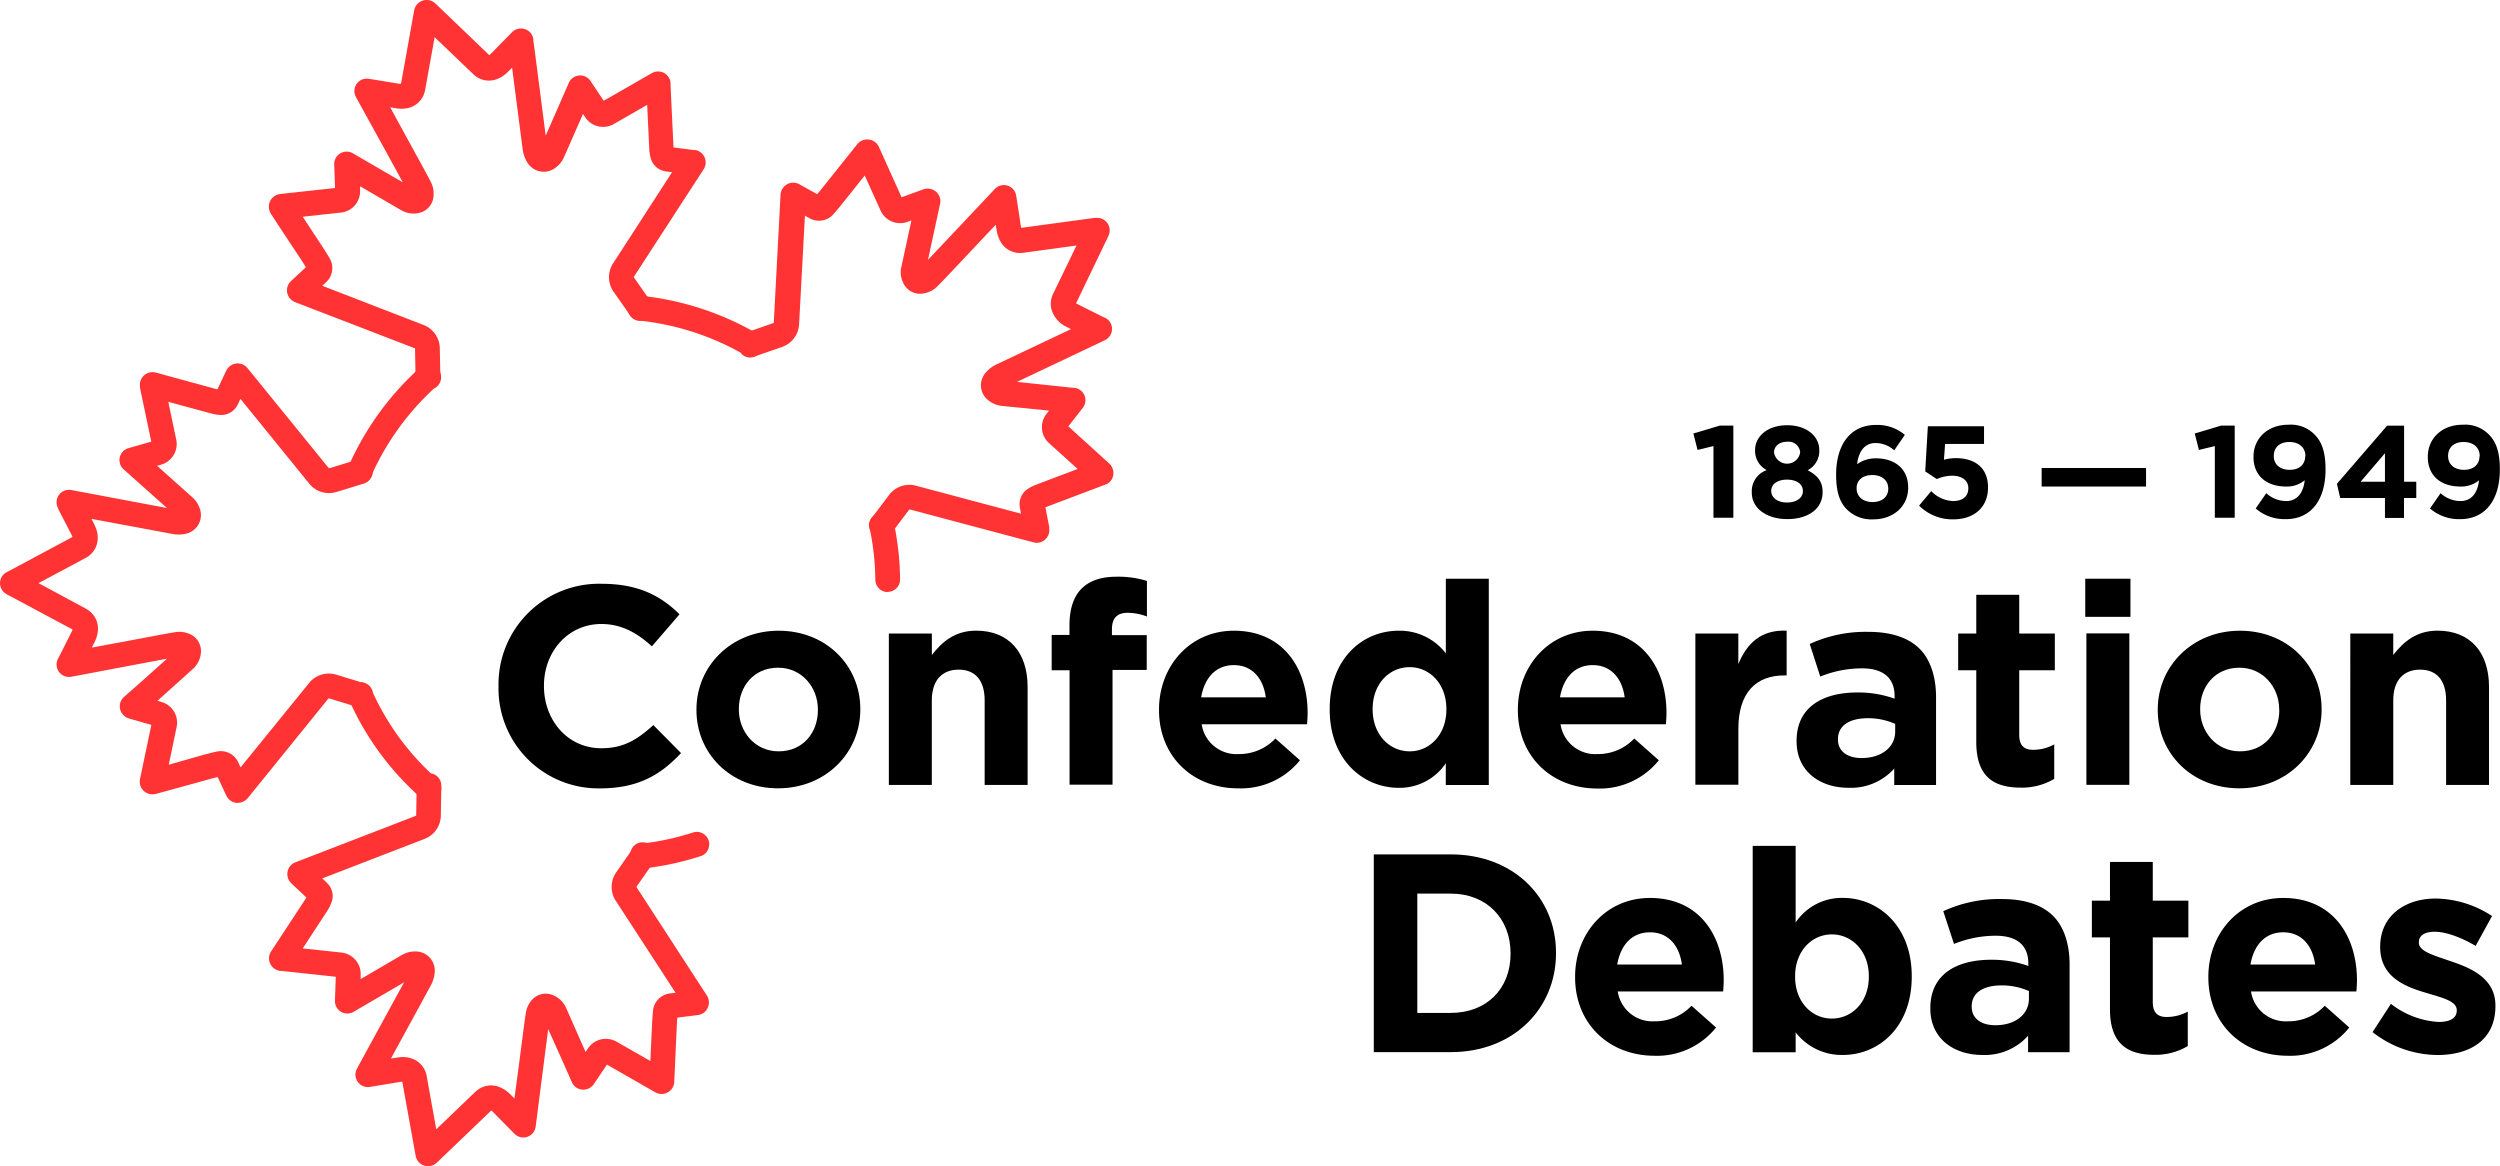 <svg id="Layer_1" data-name="Layer 1" xmlns="http://www.w3.org/2000/svg" viewBox="0 0 502.84 234.56"><defs><style>.cls-1{fill:#f33;}</style></defs><title>Untitled-1</title><path d="M344.65,89.71l-3.21.79-0.84-3.31,5.28-1.58h2.76v18.52h-4V89.71Z"/><path d="M352.35,99.09V99a4.47,4.47,0,0,1,3-4.44,4.37,4.37,0,0,1-2.34-4V90.53c0-2.81,2.57-5,6.46-5s6.46,2.21,6.46,5v0.05a4.37,4.37,0,0,1-2.34,4c1.87,1,3,2.16,3,4.34V99c0,3.42-3,5.41-7.09,5.41S352.35,102.3,352.35,99.09Zm10.27-.32V98.73c0-1.42-1.34-2.26-3.18-2.26s-3.18.84-3.18,2.26v0.05c0,1.26,1.18,2.29,3.18,2.29S362.63,100.07,362.63,98.78ZM362.08,91V91a2.34,2.34,0,0,0-2.63-2.15c-1.66,0-2.63,1-2.63,2.13V91A2.66,2.66,0,0,0,362.08,91Z"/><path d="M371.49,102.48c-1.34-1.34-2.18-3.31-2.18-7V95.47c0-5.68,2.58-10,8.07-10a8.52,8.52,0,0,1,5.75,2L381,90.58a5.66,5.66,0,0,0-3.76-1.47c-2.29,0-3.44,1.84-3.71,4.26a6.36,6.36,0,0,1,3.81-1.18c3.65,0,6.46,2,6.46,5.86V98.1c0,3.76-3,6.36-7,6.36A7,7,0,0,1,371.49,102.48Zm8.3-4.2V98.23c0-1.55-1.21-2.68-3.21-2.68s-3.15,1.1-3.15,2.65v0.05c0,1.55,1.21,2.73,3.21,2.73S379.8,99.86,379.8,98.28Z"/><path d="M386,101.7l2.44-2.92a6.44,6.44,0,0,0,4.39,2c1.89,0,3.07-.92,3.07-2.55V98.18c0-1.58-1.34-2.5-3.26-2.5a7.89,7.89,0,0,0-3.07.68l-2.34-1.55,0.53-9.07h11.3v3.55h-7.83L391,92.47a9,9,0,0,1,2.42-.32c3.57,0,6.44,1.73,6.44,5.89V98.1c0,3.89-2.76,6.36-7,6.36A9.46,9.46,0,0,1,386,101.7Z"/><path d="M410.65,94.13h21v3.73h-21V94.13Z"/><path d="M445.49,89.71l-3.21.79-0.84-3.31,5.28-1.58h2.76v18.52h-4V89.71Z"/><path d="M453.7,102.27l2.13-3.07a6,6,0,0,0,4,1.58c2.26,0,3.47-1.71,3.73-4.18a5.59,5.59,0,0,1-3.73,1.26c-4,0-6.57-2.21-6.57-5.94V91.87c0-3.71,2.86-6.44,7-6.44a6.66,6.66,0,0,1,5.31,2c1.31,1.31,2.18,3.31,2.18,6.94v0.05c0,6-2.81,10-8,10A8.89,8.89,0,0,1,453.7,102.27Zm10-10.51V91.71c0-1.63-1.21-2.81-3.23-2.81s-3.13,1.16-3.13,2.79v0.05c0,1.63,1.21,2.76,3.21,2.76S463.66,93.34,463.66,91.76Z"/><path d="M479.7,100.17h-9l-0.66-2.86,10.09-11.69h3.42V96.89H486v3.28h-2.47v4H479.7v-4Zm0-3.28V91.16l-4.89,5.73h4.89Z"/><path d="M488.76,102.27l2.13-3.07a6,6,0,0,0,4,1.58c2.26,0,3.47-1.71,3.73-4.18a5.59,5.59,0,0,1-3.73,1.26c-4,0-6.57-2.21-6.57-5.94V91.87c0-3.71,2.86-6.44,7-6.44a6.66,6.66,0,0,1,5.31,2c1.31,1.31,2.18,3.31,2.18,6.94v0.05c0,6-2.81,10-8,10A8.89,8.89,0,0,1,488.76,102.27Zm10-10.51V91.71c0-1.63-1.21-2.81-3.23-2.81s-3.13,1.16-3.13,2.79v0.05c0,1.63,1.21,2.76,3.21,2.76S498.72,93.34,498.72,91.76Z"/><path d="M100.27,138.11V138A20.22,20.22,0,0,1,121,117.42c7.5,0,12,2.5,15.68,6.14L131.12,130c-3.07-2.78-6.19-4.49-10.17-4.49-6.71,0-11.54,5.57-11.54,12.39V138c0,6.82,4.72,12.5,11.54,12.5,4.55,0,7.33-1.82,10.46-4.66l5.57,5.63c-4.09,4.38-8.64,7.1-16.31,7.1A20.08,20.08,0,0,1,100.27,138.11Z"/><path d="M140.08,142.82v-0.11c0-8.75,7-15.85,16.54-15.85s16.42,7,16.42,15.74v0.11c0,8.75-7,15.85-16.54,15.85S140.08,151.57,140.08,142.82Zm24.43,0v-0.11c0-4.49-3.24-8.41-8-8.41-4.94,0-7.9,3.81-7.9,8.3v0.11c0,4.49,3.24,8.41,8,8.41C161.56,151.12,164.51,147.31,164.51,142.82Z"/><path d="M178.79,127.42h8.64v4.32c2-2.56,4.55-4.89,8.92-4.89,6.53,0,10.34,4.32,10.34,11.31v19.72h-8.64v-17c0-4.09-1.93-6.19-5.23-6.19s-5.4,2.1-5.4,6.19v17h-8.64V127.42Z"/><path d="M215.11,134.81h-3.58v-7.1h3.58v-1.93c0-3.35.85-5.8,2.44-7.39s3.92-2.39,7-2.39a19.1,19.1,0,0,1,6.14.85V124a11,11,0,0,0-3.92-.74c-2,0-3.12,1-3.12,3.3v1.19h7v7h-6.88v23.07h-8.64V134.81Z"/><path d="M233.12,142.82v-0.11c0-8.69,6.19-15.85,15.06-15.85,10.17,0,14.83,7.9,14.83,16.54,0,0.68-.06,1.48-0.11,2.27H241.7a7.06,7.06,0,0,0,7.44,6,10,10,0,0,0,7.39-3.13l4.94,4.38A15.23,15.23,0,0,1,249,158.56C239.88,158.56,233.12,152.14,233.12,142.82Zm21.48-2.56c-0.51-3.86-2.78-6.48-6.42-6.48s-5.91,2.56-6.59,6.48h13Z"/><path d="M267.45,142.71V142.6c0-10.17,6.65-15.74,13.87-15.74a11.7,11.7,0,0,1,9.49,4.55v-15h8.64v41.48H290.8v-4.37a11.19,11.19,0,0,1-9.49,4.94C274.21,158.45,267.45,152.88,267.45,142.71Zm23.47,0V142.6c0-5.06-3.35-8.41-7.39-8.41s-7.44,3.3-7.44,8.41v0.11c0,5.06,3.41,8.41,7.44,8.41S290.92,147.77,290.92,142.71Z"/><path d="M305.3,142.82v-0.11c0-8.69,6.19-15.85,15.06-15.85,10.17,0,14.83,7.9,14.83,16.54,0,0.68-.06,1.48-0.11,2.27h-21.2a7.06,7.06,0,0,0,7.44,6,10,10,0,0,0,7.39-3.13l4.94,4.38a15.23,15.23,0,0,1-12.44,5.68C312.06,158.56,305.3,152.14,305.3,142.82Zm21.48-2.56c-0.51-3.86-2.78-6.48-6.42-6.48s-5.91,2.56-6.59,6.48h13Z"/><path d="M341,127.42h8.64v6.14c1.76-4.21,4.6-6.93,9.72-6.71v9h-0.45c-5.74,0-9.26,3.47-9.26,10.74v11.25H341V127.42Z"/><path d="M361.36,149.13V149c0-6.65,5.06-9.72,12.27-9.72a21.66,21.66,0,0,1,7.44,1.25V140c0-3.58-2.22-5.57-6.54-5.57a22.42,22.42,0,0,0-8.41,1.65L364,129.53a26.87,26.87,0,0,1,11.82-2.44c4.72,0,8.13,1.25,10.29,3.41s3.3,5.63,3.3,9.72v17.67H381v-3.3a11.71,11.71,0,0,1-9.21,3.86C366.08,158.45,361.36,155.15,361.36,149.13Zm19.83-2v-1.53a13.38,13.38,0,0,0-5.51-1.14c-3.69,0-6,1.48-6,4.21v0.11c0,2.33,1.93,3.69,4.72,3.69C378.47,152.48,381.19,150.27,381.19,147.14Z"/><path d="M397.5,149.24V134.81h-3.64v-7.39h3.64v-7.79h8.64v7.79h7.16v7.39h-7.16v13c0,2,.85,3,2.78,3a8.79,8.79,0,0,0,4.26-1.08v6.93a12.73,12.73,0,0,1-6.82,1.76C401.08,158.39,397.5,156.29,397.5,149.24Z"/><path d="M419.42,116.4h9.09v7.67h-9.09V116.4Zm0.23,11h8.64v30.46h-8.64V127.42Z"/><path d="M434,142.82v-0.11c0-8.75,7-15.85,16.54-15.85s16.42,7,16.42,15.74v0.11c0,8.75-7,15.85-16.54,15.85S434,151.57,434,142.82Zm24.43,0v-0.11c0-4.49-3.24-8.41-8-8.41-4.94,0-7.9,3.81-7.9,8.3v0.11c0,4.49,3.24,8.41,8,8.41C455.5,151.12,458.45,147.31,458.45,142.82Z"/><path d="M472.73,127.42h8.64v4.32c2-2.56,4.55-4.89,8.92-4.89,6.53,0,10.34,4.32,10.34,11.31v19.72H492v-17c0-4.09-1.93-6.19-5.23-6.19s-5.4,2.1-5.4,6.19v17h-8.64V127.42Z"/><path d="M276.32,171.85h15.51c12.5,0,21.14,8.58,21.14,19.77v0.11c0,11.19-8.64,19.89-21.14,19.89H276.32V171.85Zm15.51,31.88c7.16,0,12-4.83,12-11.88v-0.11c0-7-4.83-12-12-12h-6.76v24h6.76Z"/><path d="M316.81,196.57v-0.11c0-8.69,6.19-15.85,15.06-15.85,10.17,0,14.83,7.9,14.83,16.54,0,0.68-.06,1.48-0.11,2.27h-21.2a7.06,7.06,0,0,0,7.44,6,10,10,0,0,0,7.39-3.13l4.94,4.38a15.23,15.23,0,0,1-12.44,5.68C323.58,212.31,316.81,205.88,316.81,196.57ZM338.29,194c-0.51-3.86-2.78-6.48-6.42-6.48s-5.91,2.56-6.59,6.48h13Z"/><path d="M361.17,207.65v4h-8.64V170.14h8.64v15.4a11.19,11.19,0,0,1,9.49-4.94c7.1,0,13.86,5.57,13.86,15.74v0.11c0,10.17-6.65,15.74-13.86,15.74A11.7,11.7,0,0,1,361.17,207.65Zm14.72-11.19v-0.11c0-5.06-3.41-8.41-7.44-8.41s-7.39,3.35-7.39,8.41v0.11c0,5.06,3.35,8.41,7.39,8.41S375.89,201.57,375.89,196.45Z"/><path d="M388.26,202.87v-0.11c0-6.65,5.06-9.72,12.27-9.72a21.66,21.66,0,0,1,7.44,1.25v-0.51c0-3.58-2.22-5.57-6.54-5.57a22.41,22.41,0,0,0-8.41,1.65l-2.16-6.59a26.87,26.87,0,0,1,11.82-2.44c4.72,0,8.13,1.25,10.29,3.41s3.3,5.63,3.3,9.72v17.67h-8.35v-3.3a11.71,11.71,0,0,1-9.21,3.86C393,212.19,388.26,208.9,388.26,202.87Zm19.83-2v-1.53a13.38,13.38,0,0,0-5.51-1.14c-3.69,0-6,1.48-6,4.21v0.11c0,2.33,1.93,3.69,4.72,3.69C405.36,206.23,408.09,204,408.09,200.88Z"/><path d="M424.39,203V188.55h-3.64v-7.39h3.64v-7.79H433v7.79h7.16v7.39H433v13c0,2,.85,3,2.78,3a8.79,8.79,0,0,0,4.26-1.08v6.93a12.73,12.73,0,0,1-6.82,1.76C428,212.14,424.39,210,424.39,203Z"/><path d="M444.18,196.57v-0.11c0-8.69,6.19-15.85,15.06-15.85,10.17,0,14.83,7.9,14.83,16.54,0,0.68-.06,1.48-0.11,2.27h-21.2a7.06,7.06,0,0,0,7.44,6,10,10,0,0,0,7.39-3.13l4.94,4.38a15.23,15.23,0,0,1-12.44,5.68C450.94,212.31,444.18,205.88,444.18,196.57ZM465.66,194c-0.51-3.86-2.78-6.48-6.42-6.48s-5.91,2.56-6.59,6.48h13Z"/><path d="M477.21,207.59l3.69-5.68a17.22,17.22,0,0,0,9.6,3.64c2.5,0,3.64-.91,3.64-2.27v-0.11c0-1.87-3-2.5-6.31-3.52-4.26-1.25-9.09-3.24-9.09-9.15v-0.11c0-6.19,5-9.66,11.14-9.66a21.08,21.08,0,0,1,11.36,3.52l-3.3,6c-3-1.76-6-2.84-8.24-2.84s-3.18.91-3.18,2.1v0.11c0,1.71,2.9,2.5,6.19,3.64,4.26,1.42,9.21,3.47,9.21,9v0.11c0,6.76-5.06,9.83-11.65,9.83A21.34,21.34,0,0,1,477.21,207.59Z"/><path class="cls-1" d="M47.84,161.48l-0.3,0a2.51,2.51,0,0,1-1.94-1.31l-0.39-.81-1.43-3.07c-0.75.18-1.48,0.38-2.16,0.57l-7.07,1.95-3,.82-0.27.07a2.58,2.58,0,0,1-2.32-.58,2.51,2.51,0,0,1-.83-2.2c0-.16,0-0.26.06-0.36l2.25-10.76-4.54-1.3a2.57,2.57,0,0,1-1.74-1.87,2.5,2.5,0,0,1,.73-2.41L28,137.49l5.59-5-1.24.23-6.16,1.16-11.86,2.24a2.5,2.5,0,0,1-2.7-3.55l0.69-1.34L14.44,127a2.68,2.68,0,0,0,.17-0.38l-13.09-7-0.24-.13A2.58,2.58,0,0,1,0,117.34a2.5,2.5,0,0,1,1.2-2.18L1.52,115l13.07-7v0a4.43,4.43,0,0,0-.21-0.46l-2.68-5.18,0-.1-0.05-.1a2.5,2.5,0,0,1,2.66-3.6l2,0.37,17.27,3.25L25,94.52a2.5,2.5,0,0,1,.84-4.38l4.59-1.31L28.17,78.09c0-.07,0-0.16,0-0.26a2.56,2.56,0,0,1,.75-2.27,2.5,2.5,0,0,1,2.27-.65l0.1,0L31.58,75l2.73,0.75,9.42,2.57,1.74-3.7a3.58,3.58,0,0,1,.18-0.32,2.55,2.55,0,0,1,1.95-1.19,2.51,2.51,0,0,1,2.1.84l0.19,0.23L66,94a0.66,0.66,0,0,0,.16.15l0.19,0,5.25-1.61,0.21-.05a2.52,2.52,0,0,1,3,1.83,2.49,2.49,0,0,1-1.81,3h0l-5.19,1.59a5.11,5.11,0,0,1-5.69-1.73L48.36,80.23l-0.31.66a7.43,7.43,0,0,1-.39.77,3.66,3.66,0,0,1-3.39,1.8,8.37,8.37,0,0,1-1.67-.26l-8.75-2.38,1.59,7.56a4.32,4.32,0,0,1-3.07,5.09l-0.77.22L38.66,100a5.22,5.22,0,0,1,1.55,2.36,3.85,3.85,0,0,1-2.84,5,6.73,6.73,0,0,1-2.87,0l-16.11-3,0.43,0.82a10,10,0,0,1,.43.94,5.46,5.46,0,0,1,.39,2.48,4.5,4.5,0,0,1-2.55,3.69l-9.35,5,9.28,5a7.46,7.46,0,0,1,.66.39,4.48,4.48,0,0,1,2,4.26,6.64,6.64,0,0,1-.75,2.4l-0.47.92L25.22,129l6.17-1.16c1.26-.24,2.53-0.47,3.8-0.68a5.14,5.14,0,0,1,3,.38,3.7,3.7,0,0,1,2.23,3.55,4.87,4.87,0,0,1-1.75,3.57l-7,6.3,0.77,0.22a4.33,4.33,0,0,1,3.08,5.09l-1.58,7.55L40.31,152c1-.26,2-0.56,3.14-0.8A3.87,3.87,0,0,1,48,153.51l0.39,0.84,13.73-16.91a5.11,5.11,0,0,1,5.61-1.71l5.25,1.6a2.54,2.54,0,0,1,1.88,3,2.46,2.46,0,0,1-3,1.85l-0.35-.09-5.26-1.6a0.45,0.45,0,0,0-.17,0,0.84,0.84,0,0,0-.11.11L49.92,160.42l-0.16.19A2.61,2.61,0,0,1,47.84,161.48ZM35.47,130.77h0ZM14.83,107.82h0Zm20.6-4h0Z"/><path class="cls-1" d="M86.06,78.34a2.46,2.46,0,0,1-2.48-2.27c0-.15,0-0.27,0-0.38l-0.1-5.46a0.49,0.49,0,0,0,0-.17h0L83.3,70,59.5,60.83l-0.23-.09a2.58,2.58,0,0,1-1.5-1.84,2.51,2.51,0,0,1,.65-2.25l0.26-.25,2.85-2.66c-0.39-.64-0.8-1.26-1.2-1.87L56,45.33,54.6,43.16l-0.14-.22a2.59,2.59,0,0,1-.17-2.39,2.51,2.51,0,0,1,1.84-1.48L56.52,39l10.87-1.18L67.22,33A2.5,2.5,0,0,1,71,30.85l10,5.81-0.59-1.1-2.91-5.32L71.58,19.51a2.5,2.5,0,0,1,2.53-3.67l1.51,0.24,4.63,0.76a2.67,2.67,0,0,0,.41,0L83.32,2A2.57,2.57,0,0,1,85,.13,2.5,2.5,0,0,1,87.45.6l0.26,0.23L98.42,11.1l0,0a4.81,4.81,0,0,0,.36-0.33L103,6.47a2.54,2.54,0,0,1,2.58-.61,2.5,2.5,0,0,1,1.7,2l0,0.31c0,0.24.07,0.46,0.1,0.69l2.38,18.42,4.58-10.45a2.5,2.5,0,0,1,4.42-.56l2.67,4,9.5-5.46,0.25-.14a2.57,2.57,0,0,1,2.38,0,2.51,2.51,0,0,1,1.31,2v0.11c0,0.11,0,.21,0,0.32l0.11,2.4q0.24,5.08.49,10.16l4,0.51L140,30.2a2.55,2.55,0,0,1,1.74,1.49,2.51,2.51,0,0,1-.16,2.26l-0.15.25L127.57,55.56a0.63,0.63,0,0,0-.09.19h0s0,0.06.1,0.16l3.14,4.49,0.17,0.25a2.5,2.5,0,0,1-4.24,2.65v0l-3.15-4.5a5.1,5.1,0,0,1-.11-5.94l11.79-18.23-0.69-.08a7.31,7.31,0,0,1-.86-0.13,3.63,3.63,0,0,1-2.76-2.67,8.51,8.51,0,0,1-.27-1.66q-0.22-4.52-.43-9l-6.68,3.84a4.32,4.32,0,0,1-5.79-1.35l-0.44-.66-3.79,8.63a5.24,5.24,0,0,1-1.76,2.2A3.85,3.85,0,0,1,106,32.56a6.71,6.71,0,0,1-.9-2.73L103,13.61l-0.64.65a10.07,10.07,0,0,1-.75.69,5.47,5.47,0,0,1-2.24,1.14,4.49,4.49,0,0,1-4.29-1.28L87.42,7.48,85.56,17.82a7.29,7.29,0,0,1-.17.75A4.47,4.47,0,0,1,82,21.75a6.69,6.69,0,0,1-2.52,0l-1-.17,3.41,6.24,2.92,5.33c0.61,1.13,1.23,2.25,1.82,3.4a5.15,5.15,0,0,1,.56,3,3.71,3.71,0,0,1-2.68,3.22,4.88,4.88,0,0,1-3.93-.56l-8.15-4.74,0,0.79a4.32,4.32,0,0,1-3.89,4.5l-7.66.83,3.65,5.54c0.54,0.83,1.16,1.77,1.72,2.73a3.87,3.87,0,0,1-.76,5l-0.67.62L85.1,65.33a5.11,5.11,0,0,1,3.36,4.8l0.11,5.48a2.53,2.53,0,0,1-2.3,2.72h-0.2Z"/><path class="cls-1" d="M86.09,234.56a2.42,2.42,0,0,1-.76-0.12,2.5,2.5,0,0,1-1.69-1.82l-0.07-.33-2.66-14.73h0l-0.5.06-6,1A2.51,2.51,0,0,1,71.77,215l0.48-.9L80,199.91l1.28-2.33-10,5.84a2.5,2.5,0,0,1-3.91-2.15l0.17-4.81-11-1.18-0.26,0a2.59,2.59,0,0,1-1.92-1.43,2.51,2.51,0,0,1,.08-2.35l0.06-.09,0.18-.29,1.82-2.76,5.14-7.83-3-2.82-0.25-.27a2.55,2.55,0,0,1-.53-2.21,2.51,2.51,0,0,1,1.44-1.74l0.33-.13,23.88-9.22a0.66,0.66,0,0,0,.2-0.11,1.21,1.21,0,0,0,0-.21l0.09-5.23a2.5,2.5,0,0,1,2.5-2.46h0a2.5,2.5,0,0,1,2.46,2.54l-0.09,5.23a5.13,5.13,0,0,1-3.42,4.89l-20.43,7.89,0.54,0.5a7.61,7.61,0,0,1,.62.62,3.64,3.64,0,0,1,.67,3.79,8.48,8.48,0,0,1-.76,1.52l-5,7.65,7.75,0.83a4.33,4.33,0,0,1,3.9,4.51l0,0.83,8.23-4.81a5.23,5.23,0,0,1,2.67-.75h0.07a3.86,3.86,0,0,1,3.92,4.26,6.75,6.75,0,0,1-.88,2.75l-2.17,4-5.75,10.53,1-.16a9.62,9.62,0,0,1,1-.12,5.49,5.49,0,0,1,2.49.39,4.52,4.52,0,0,1,2.73,3.58l1.9,10.54,7.66-7.35a7.3,7.3,0,0,1,.59-0.51,4.48,4.48,0,0,1,4.66-.55,6.69,6.69,0,0,1,2.06,1.46l0.75,0.76,1-7.48q0.37-2.87.74-5.74c0.17-1.28.34-2.57,0.53-3.84A5.17,5.17,0,0,1,107,201.1a3.71,3.71,0,0,1,4.07-1,4.88,4.88,0,0,1,2.86,2.77l3.85,8.72,0.46-.69a4.34,4.34,0,0,1,5.81-1.36l6.76,3.87q0.15-3.36.31-6.71c0.05-1.06.1-2.15,0.21-3.25a3.88,3.88,0,0,1,3.6-3.65l0.95-.12L123.9,181.25a5.13,5.13,0,0,1,.1-5.88l3.13-4.48a2.5,2.5,0,0,1,4.32,2.5h0a2.51,2.51,0,0,1-.19.32l-3.16,4.53a0.53,0.53,0,0,0-.08.16,0.66,0.66,0,0,0,.08.15l14,21.56,0.13,0.21a2.58,2.58,0,0,1,.13,2.37,2.51,2.51,0,0,1-1.84,1.45l-0.34.05-3.95.49c-0.06.74-.09,1.48-0.13,2.25q-0.18,3.85-.35,7.7l-0.13,2.79c0,0.09,0,.17,0,0.27a2.59,2.59,0,0,1-1.27,2,2.51,2.51,0,0,1-2.35.11l-0.33-.17-9.59-5.5-2.66,3.95a2.56,2.56,0,0,1-2.31,1.08,2.5,2.5,0,0,1-2.06-1.43l-1.82-4.12L110.26,207l-0.17,1.32q-0.37,2.87-.74,5.73l-1.61,12.56a2.5,2.5,0,0,1-4.21,1.48l-1.29-1.3-3.11-3.15a2.66,2.66,0,0,0-.32-0.28L88,233.72l-0.21.19A2.62,2.62,0,0,1,86.09,234.56ZM80.86,217.3h0Zm2.57-21h0ZM62,174L62.07,174Z"/><path class="cls-1" d="M208.58,109.18a2.38,2.38,0,0,1-.54-0.06l-0.3-.07-24.63-6.55a0.63,0.63,0,0,0-.22,0,1.66,1.66,0,0,0-.13.15l-3.3,4.38-0.2.24a2.51,2.51,0,0,1-3.53.3,2.48,2.48,0,0,1-.3-3.51l0,0,3.31-4.39a5.11,5.11,0,0,1,5.62-1.94l21,5.59-0.13-.69a7.22,7.22,0,0,1-.14-0.87,3.63,3.63,0,0,1,1.68-3.45,8.39,8.39,0,0,1,1.5-.77l8.48-3.21-5.73-5.18a4.32,4.32,0,0,1-.51-5.93l0.49-.63-9.4-.94a5.24,5.24,0,0,1-2.64-1,3.85,3.85,0,0,1-.67-5.74,6.71,6.71,0,0,1,2.32-1.7l4-1.89,10.81-5.12-0.83-.42a9.75,9.75,0,0,1-.89-0.51A5.44,5.44,0,0,1,212,63.42a4.5,4.5,0,0,1-.1-4.48l4.62-9.56-10.43,1.43a6.89,6.89,0,0,1-.77.07,4.46,4.46,0,0,1-4.08-2.29,6.69,6.69,0,0,1-.8-2.39l-0.16-1-4.77,5.06-4.29,4.55c-0.88.93-1.77,1.87-2.67,2.78A5.14,5.14,0,0,1,185.86,59,3.71,3.71,0,0,1,182,57.48a4.87,4.87,0,0,1-.68-3.92l2-9.23-0.75.28a4.33,4.33,0,0,1-5.48-2.31l-3.16-7-4.15,5.2c-0.71.89-1.36,1.7-2.07,2.49a3.87,3.87,0,0,1-5,.84l-0.81-.45-1.17,21.75a5.11,5.11,0,0,1-3.53,4.69l-5.19,1.8a2.49,2.49,0,0,1-3.25-1.35A2.51,2.51,0,0,1,150,66.93l0.22-.09L155.48,65a0.5,0.5,0,0,0,.16-0.08,0.7,0.7,0,0,0,0-.15L157,39.07a2.59,2.59,0,0,1,1.29-2,2.51,2.51,0,0,1,2.34-.08l0.3,0.16,3.44,1.91c0.45-.53.9-1.09,1.41-1.73l4.34-5.44,2.17-2.72,0.17-.21a2.59,2.59,0,0,1,2.2-.9,2.52,2.52,0,0,1,2,1.27c0.09,0.16.14,0.25,0.18,0.35l4.5,10,4.45-1.62a2.56,2.56,0,0,1,2.49.5,2.5,2.5,0,0,1,.82,2.37l-2.45,11.33,0.87-.92,4.29-4.54,8.3-8.8a2.5,2.5,0,0,1,4.27,1.29l0.39,2.5,0.55,3.64a2.78,2.78,0,0,0,.09.4l14.71-2,0.25,0a2.56,2.56,0,0,1,2.33,1,2.5,2.5,0,0,1,.3,2.49l-0.13.3L216.44,61h0a4.78,4.78,0,0,0,.44.25l5.21,2.61,0.11,0.06,0.09,0a2.5,2.5,0,0,1,0,4.47l-0.9.44-14.56,6.9-2.28,1.08L215.83,78h0.1a2.5,2.5,0,0,1,1.89,4l-2.94,3.76L223,93.13l0.2,0.19a2.58,2.58,0,0,1,.71,2.27,2.51,2.51,0,0,1-1.44,1.85l-0.09,0-0.32.13-2.51.95-9.28,3.51,0.77,4a3.43,3.43,0,0,1,0,.34A2.54,2.54,0,0,1,208.58,109.18ZM206.14,107l0,0.08Z"/><path class="cls-1" d="M129.22,174.76a2.48,2.48,0,0,1-1.35-.4l-0.19-.14h0a2.49,2.49,0,0,1-.85-1.25,2.57,2.57,0,0,1-.09-0.44,2.48,2.48,0,0,1,.07-0.91q0-.08,0-0.16a2.47,2.47,0,0,1,2.88-2l0.13,0,0.32,0.09a53.25,53.25,0,0,0,9.33-2.13,2.5,2.5,0,0,1,1.55,4.75,58.29,58.29,0,0,1-11.54,2.5ZM86.29,161.09h-0.1a2.5,2.5,0,0,1-1.57-.64,57.27,57.27,0,0,1-14.41-19.66,2.5,2.5,0,0,1,.37-2.62l0,0A2.49,2.49,0,0,1,75,139.32v0a52.21,52.21,0,0,0,11.66,16.23,2.46,2.46,0,0,1,2.1,2.43c0,0.06,0,.11,0,0.17l0,0.43h0a2.5,2.5,0,0,1-2.39,2.47H86.29Zm92.27-42a2.5,2.5,0,0,1-2.5-2.47,52.79,52.79,0,0,0-1.06-10,2.45,2.45,0,0,1-.2-1,2.42,2.42,0,0,1,.56-1.55l0.07-.08h0a2.49,2.49,0,0,1,1.5-.86,3.68,3.68,0,0,1,.45,0,2.48,2.48,0,0,1,1.48.52h0l0.12,0.1a2.48,2.48,0,0,1,.8,1.38,57.81,57.81,0,0,1,1.26,11.39,2.5,2.5,0,0,1-2.47,2.53h0ZM72.49,97.29a2.57,2.57,0,0,1-1.94-.85,2.49,2.49,0,0,1-.47-2.62A58.48,58.48,0,0,1,84.41,74a2.56,2.56,0,1,1,2.84,4.18h0A53.51,53.51,0,0,0,75,95a2.51,2.51,0,0,1-2.23,2.25Zm78.4-25.38a2.45,2.45,0,0,1-1.78-.76L149,71l-0.07-.09A53.48,53.48,0,0,0,129,64.53a2.45,2.45,0,0,1-2.29-1.1l-0.07-.11h0A2.51,2.51,0,0,1,129,59.5a58.46,58.46,0,0,1,23.21,7.56,2.48,2.48,0,0,1,1.07,1.21l0.06,0.16a2.49,2.49,0,0,1,0,1.56,2.54,2.54,0,0,1-.35.7,2.48,2.48,0,0,1-.41.51A2.51,2.51,0,0,1,150.89,71.91Z"/></svg>